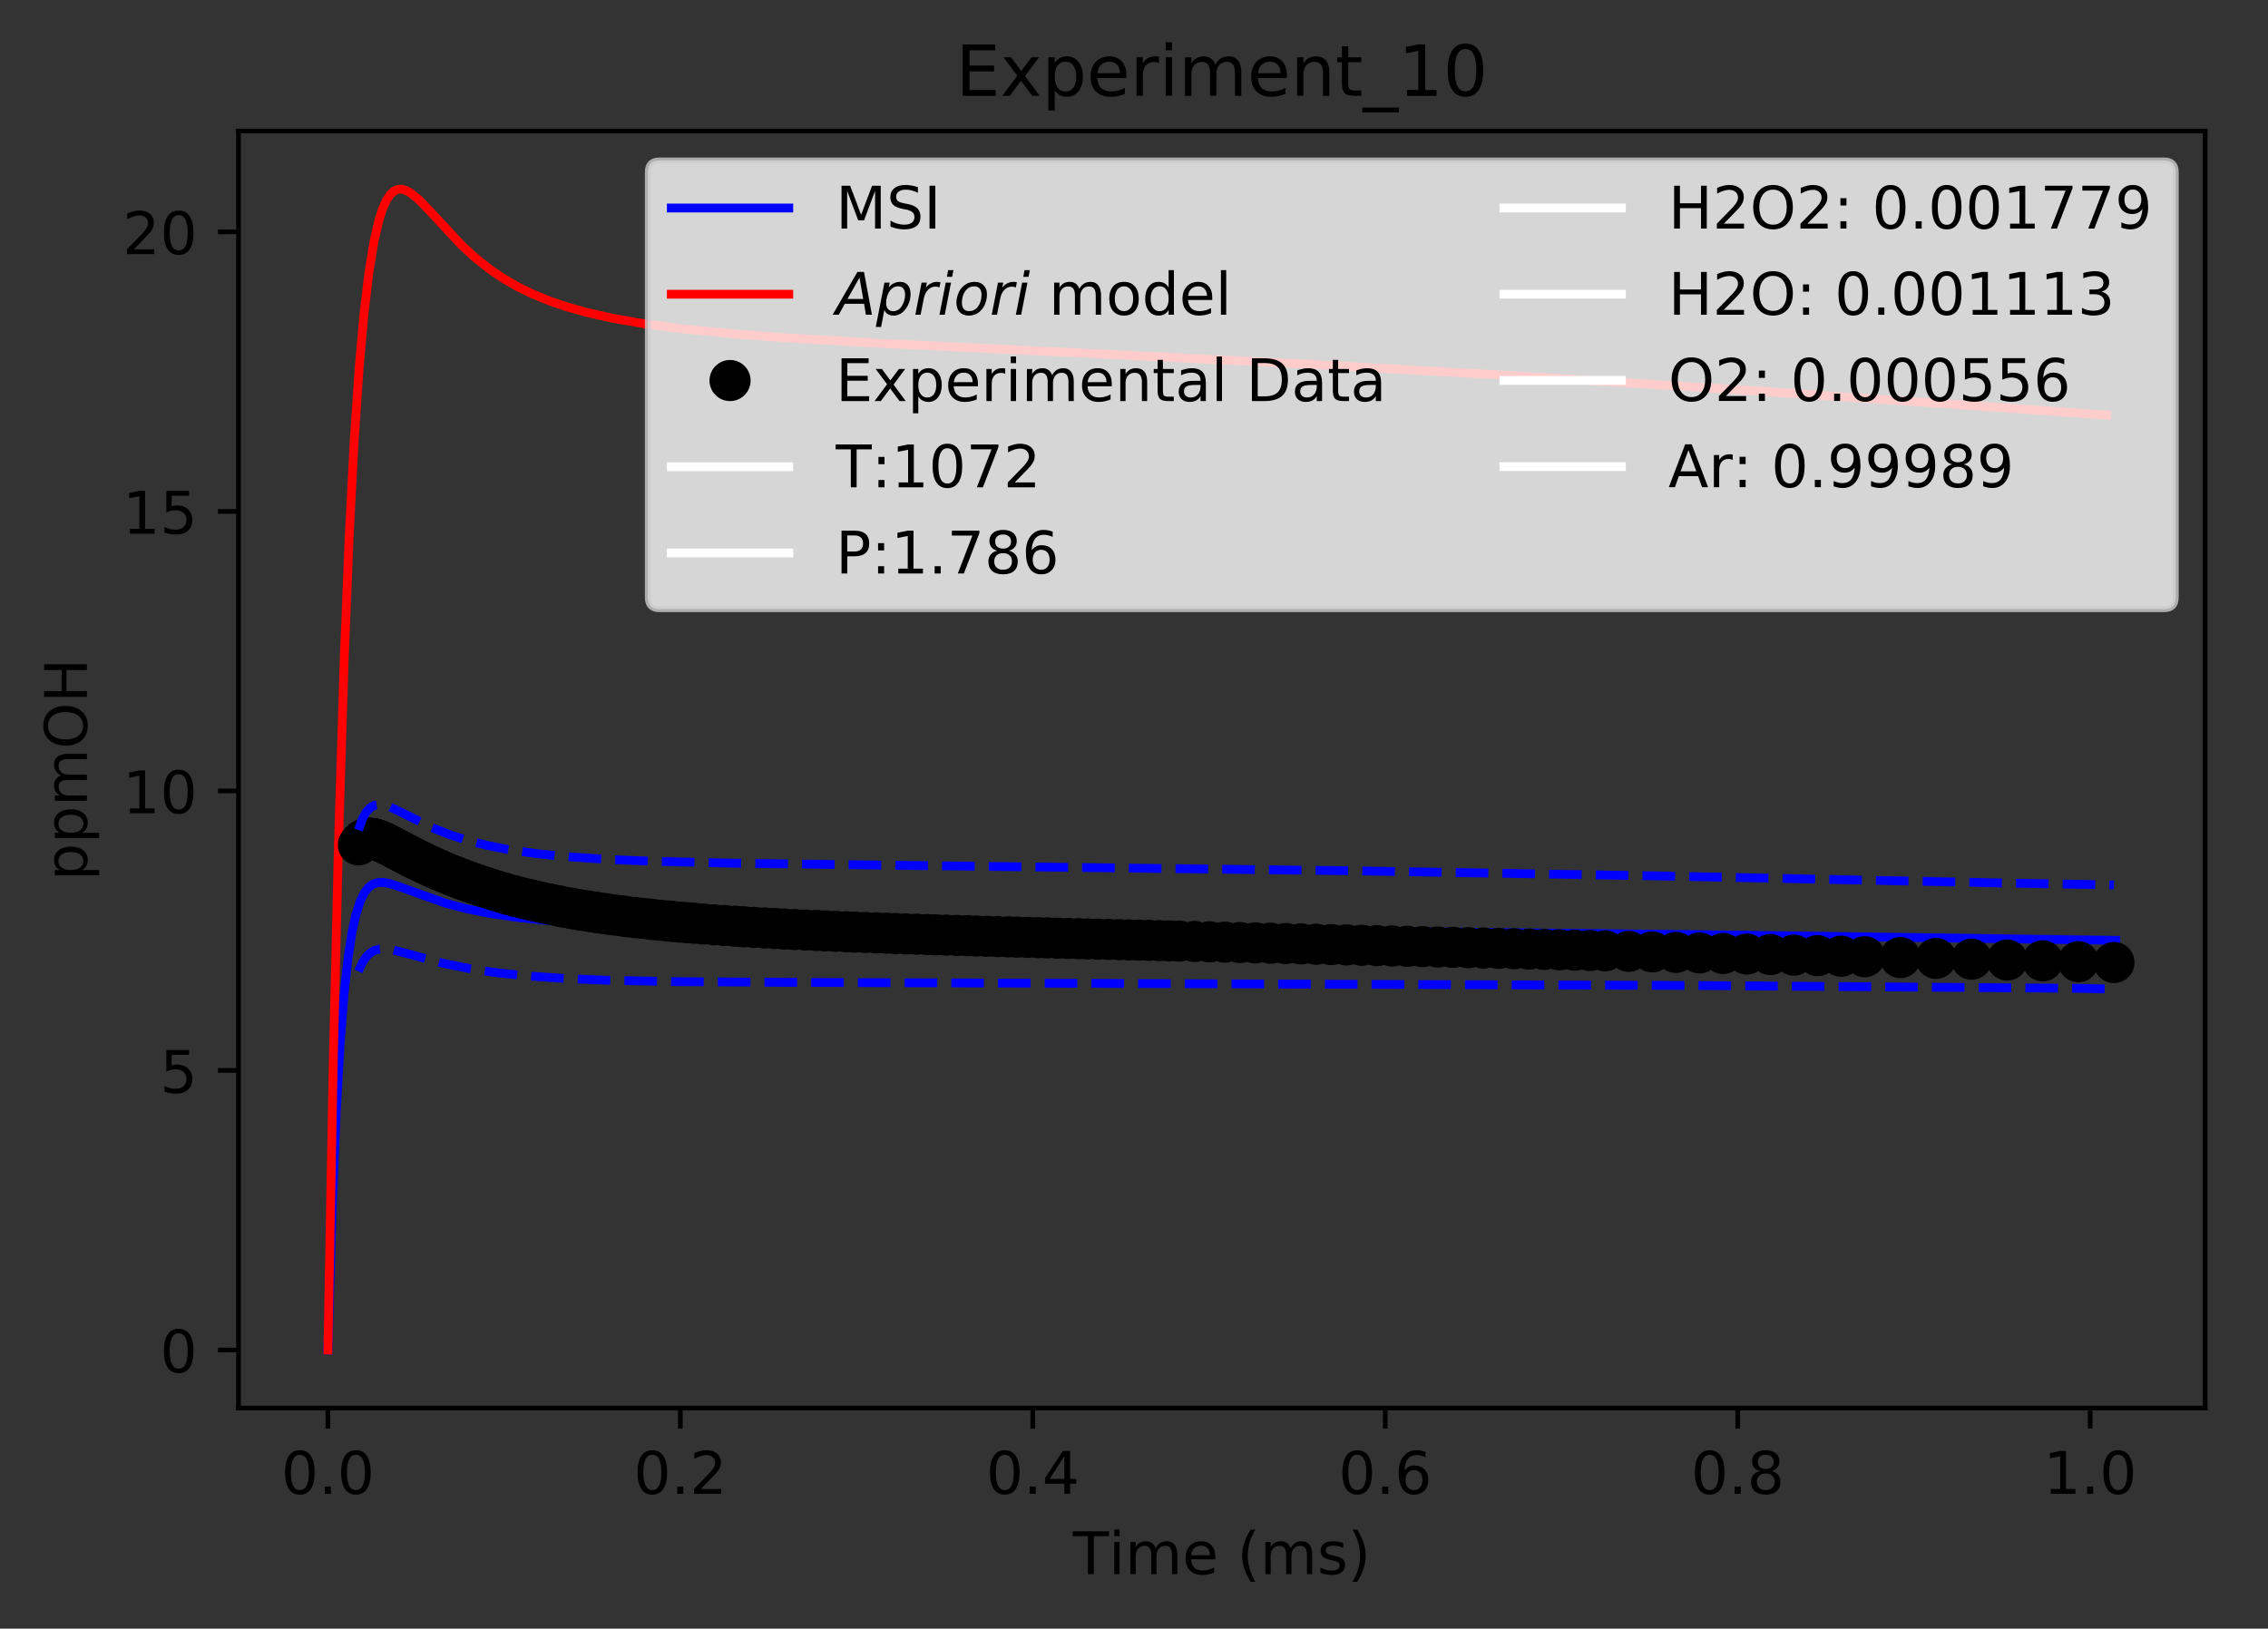 <?xml version="1.0" encoding="utf-8" standalone="no"?>
<!DOCTYPE svg PUBLIC "-//W3C//DTD SVG 1.1//EN"
  "http://www.w3.org/Graphics/SVG/1.1/DTD/svg11.dtd">
<!-- Created with matplotlib (https://matplotlib.org/) -->
<svg height="277.314pt" version="1.1" viewBox="0 0 386.103 277.314" width="386.103pt" xmlns="http://www.w3.org/2000/svg" xmlns:xlink="http://www.w3.org/1999/xlink">
 <rect x="0" y="0" width="386.103" height="277.314" fill="#333333" stroke="none"/>
 <defs>
  <style type="text/css">
*{stroke-linecap:butt;stroke-linejoin:round;}
  </style>
 </defs>
 <g id="figure_1">
  <g id="patch_1">
   <path d="M 0 277.314 
L 386.103 277.314 
L 386.103 0 
L 0 0 
z
" style="fill:none;"/>
  </g>
  <g id="axes_1">
   <g id="patch_2">
    <path d="M 40.603 239.758 
L 375.403 239.758 
L 375.403 22.318 
L 40.603 22.318 
z
" style="fill:none;"/>
   </g>
   <g id="matplotlib.axis_1">
    <g id="xtick_1">
     <g id="line2d_1">
      <defs>
       <path d="M 0 0 
L 0 3.5 
" id="ma9f149a6b1" style="stroke:#000000;stroke-width:0.8;"/>
      </defs>
      <g>
       <use style="stroke:#000000;stroke-width:0.8;" x="55.821" xlink:href="#ma9f149a6b1" y="239.758"/>
      </g>
     </g>
     <g id="text_1">
      <!-- 0.0 -->
      <defs>
       <path d="M 31.781 66.406 
Q 24.172 66.406 20.328 58.906 
Q 16.5 51.422 16.5 36.375 
Q 16.5 21.391 20.328 13.891 
Q 24.172 6.391 31.781 6.391 
Q 39.453 6.391 43.281 13.891 
Q 47.125 21.391 47.125 36.375 
Q 47.125 51.422 43.281 58.906 
Q 39.453 66.406 31.781 66.406 
z
M 31.781 74.219 
Q 44.047 74.219 50.516 64.516 
Q 56.984 54.828 56.984 36.375 
Q 56.984 17.969 50.516 8.266 
Q 44.047 -1.422 31.781 -1.422 
Q 19.531 -1.422 13.062 8.266 
Q 6.594 17.969 6.594 36.375 
Q 6.594 54.828 13.062 64.516 
Q 19.531 74.219 31.781 74.219 
z
" id="DejaVuSans-48"/>
       <path d="M 10.688 12.406 
L 21 12.406 
L 21 0 
L 10.688 0 
z
" id="DejaVuSans-46"/>
      </defs>
      <g transform="translate(47.87 254.357)scale(0.1 -0.1)">
       <use xlink:href="#DejaVuSans-48"/>
       <use x="63.623" xlink:href="#DejaVuSans-46"/>
       <use x="95.41" xlink:href="#DejaVuSans-48"/>
      </g>
     </g>
    </g>
    <g id="xtick_2">
     <g id="line2d_2">
      <g>
       <use style="stroke:#000000;stroke-width:0.8;" x="115.823" xlink:href="#ma9f149a6b1" y="239.758"/>
      </g>
     </g>
     <g id="text_2">
      <!-- 0.2 -->
      <defs>
       <path d="M 19.188 8.297 
L 53.609 8.297 
L 53.609 0 
L 7.328 0 
L 7.328 8.297 
Q 12.938 14.109 22.625 23.891 
Q 32.328 33.688 34.812 36.531 
Q 39.547 41.844 41.422 45.531 
Q 43.312 49.219 43.312 52.781 
Q 43.312 58.594 39.234 62.25 
Q 35.156 65.922 28.609 65.922 
Q 23.969 65.922 18.812 64.312 
Q 13.672 62.703 7.812 59.422 
L 7.812 69.391 
Q 13.766 71.781 18.938 73 
Q 24.125 74.219 28.422 74.219 
Q 39.75 74.219 46.484 68.547 
Q 53.219 62.891 53.219 53.422 
Q 53.219 48.922 51.531 44.891 
Q 49.859 40.875 45.406 35.406 
Q 44.188 33.984 37.641 27.219 
Q 31.109 20.453 19.188 8.297 
z
" id="DejaVuSans-50"/>
      </defs>
      <g transform="translate(107.871 254.357)scale(0.1 -0.1)">
       <use xlink:href="#DejaVuSans-48"/>
       <use x="63.623" xlink:href="#DejaVuSans-46"/>
       <use x="95.41" xlink:href="#DejaVuSans-50"/>
      </g>
     </g>
    </g>
    <g id="xtick_3">
     <g id="line2d_3">
      <g>
       <use style="stroke:#000000;stroke-width:0.8;" x="175.825" xlink:href="#ma9f149a6b1" y="239.758"/>
      </g>
     </g>
     <g id="text_3">
      <!-- 0.4 -->
      <defs>
       <path d="M 37.797 64.312 
L 12.891 25.391 
L 37.797 25.391 
z
M 35.203 72.906 
L 47.609 72.906 
L 47.609 25.391 
L 58.016 25.391 
L 58.016 17.188 
L 47.609 17.188 
L 47.609 0 
L 37.797 0 
L 37.797 17.188 
L 4.891 17.188 
L 4.891 26.703 
z
" id="DejaVuSans-52"/>
      </defs>
      <g transform="translate(167.873 254.357)scale(0.1 -0.1)">
       <use xlink:href="#DejaVuSans-48"/>
       <use x="63.623" xlink:href="#DejaVuSans-46"/>
       <use x="95.41" xlink:href="#DejaVuSans-52"/>
      </g>
     </g>
    </g>
    <g id="xtick_4">
     <g id="line2d_4">
      <g>
       <use style="stroke:#000000;stroke-width:0.8;" x="235.826" xlink:href="#ma9f149a6b1" y="239.758"/>
      </g>
     </g>
     <g id="text_4">
      <!-- 0.6 -->
      <defs>
       <path d="M 33.016 40.375 
Q 26.375 40.375 22.484 35.828 
Q 18.609 31.297 18.609 23.391 
Q 18.609 15.531 22.484 10.953 
Q 26.375 6.391 33.016 6.391 
Q 39.656 6.391 43.531 10.953 
Q 47.406 15.531 47.406 23.391 
Q 47.406 31.297 43.531 35.828 
Q 39.656 40.375 33.016 40.375 
z
M 52.594 71.297 
L 52.594 62.312 
Q 48.875 64.062 45.094 64.984 
Q 41.312 65.922 37.594 65.922 
Q 27.828 65.922 22.672 59.328 
Q 17.531 52.734 16.797 39.406 
Q 19.672 43.656 24.016 45.922 
Q 28.375 48.188 33.594 48.188 
Q 44.578 48.188 50.953 41.516 
Q 57.328 34.859 57.328 23.391 
Q 57.328 12.156 50.688 5.359 
Q 44.047 -1.422 33.016 -1.422 
Q 20.359 -1.422 13.672 8.266 
Q 6.984 17.969 6.984 36.375 
Q 6.984 53.656 15.188 63.938 
Q 23.391 74.219 37.203 74.219 
Q 40.922 74.219 44.703 73.484 
Q 48.484 72.75 52.594 71.297 
z
" id="DejaVuSans-54"/>
      </defs>
      <g transform="translate(227.875 254.357)scale(0.1 -0.1)">
       <use xlink:href="#DejaVuSans-48"/>
       <use x="63.623" xlink:href="#DejaVuSans-46"/>
       <use x="95.41" xlink:href="#DejaVuSans-54"/>
      </g>
     </g>
    </g>
    <g id="xtick_5">
     <g id="line2d_5">
      <g>
       <use style="stroke:#000000;stroke-width:0.8;" x="295.828" xlink:href="#ma9f149a6b1" y="239.758"/>
      </g>
     </g>
     <g id="text_5">
      <!-- 0.8 -->
      <defs>
       <path d="M 31.781 34.625 
Q 24.75 34.625 20.719 30.859 
Q 16.703 27.094 16.703 20.516 
Q 16.703 13.922 20.719 10.156 
Q 24.75 6.391 31.781 6.391 
Q 38.812 6.391 42.859 10.172 
Q 46.922 13.969 46.922 20.516 
Q 46.922 27.094 42.891 30.859 
Q 38.875 34.625 31.781 34.625 
z
M 21.922 38.812 
Q 15.578 40.375 12.031 44.719 
Q 8.5 49.078 8.5 55.328 
Q 8.5 64.062 14.719 69.141 
Q 20.953 74.219 31.781 74.219 
Q 42.672 74.219 48.875 69.141 
Q 55.078 64.062 55.078 55.328 
Q 55.078 49.078 51.531 44.719 
Q 48 40.375 41.703 38.812 
Q 48.828 37.156 52.797 32.312 
Q 56.781 27.484 56.781 20.516 
Q 56.781 9.906 50.312 4.234 
Q 43.844 -1.422 31.781 -1.422 
Q 19.734 -1.422 13.25 4.234 
Q 6.781 9.906 6.781 20.516 
Q 6.781 27.484 10.781 32.312 
Q 14.797 37.156 21.922 38.812 
z
M 18.312 54.391 
Q 18.312 48.734 21.844 45.562 
Q 25.391 42.391 31.781 42.391 
Q 38.141 42.391 41.719 45.562 
Q 45.312 48.734 45.312 54.391 
Q 45.312 60.062 41.719 63.234 
Q 38.141 66.406 31.781 66.406 
Q 25.391 66.406 21.844 63.234 
Q 18.312 60.062 18.312 54.391 
z
" id="DejaVuSans-56"/>
      </defs>
      <g transform="translate(287.877 254.357)scale(0.1 -0.1)">
       <use xlink:href="#DejaVuSans-48"/>
       <use x="63.623" xlink:href="#DejaVuSans-46"/>
       <use x="95.41" xlink:href="#DejaVuSans-56"/>
      </g>
     </g>
    </g>
    <g id="xtick_6">
     <g id="line2d_6">
      <g>
       <use style="stroke:#000000;stroke-width:0.8;" x="355.83" xlink:href="#ma9f149a6b1" y="239.758"/>
      </g>
     </g>
     <g id="text_6">
      <!-- 1.0 -->
      <defs>
       <path d="M 12.406 8.297 
L 28.516 8.297 
L 28.516 63.922 
L 10.984 60.406 
L 10.984 69.391 
L 28.422 72.906 
L 38.281 72.906 
L 38.281 8.297 
L 54.391 8.297 
L 54.391 0 
L 12.406 0 
z
" id="DejaVuSans-49"/>
      </defs>
      <g transform="translate(347.878 254.357)scale(0.1 -0.1)">
       <use xlink:href="#DejaVuSans-49"/>
       <use x="63.623" xlink:href="#DejaVuSans-46"/>
       <use x="95.41" xlink:href="#DejaVuSans-48"/>
      </g>
     </g>
    </g>
    <g id="text_7">
     <!-- Time (ms) -->
     <defs>
      <path d="M -0.297 72.906 
L 61.375 72.906 
L 61.375 64.594 
L 35.5 64.594 
L 35.5 0 
L 25.594 0 
L 25.594 64.594 
L -0.297 64.594 
z
" id="DejaVuSans-84"/>
      <path d="M 9.422 54.688 
L 18.406 54.688 
L 18.406 0 
L 9.422 0 
z
M 9.422 75.984 
L 18.406 75.984 
L 18.406 64.594 
L 9.422 64.594 
z
" id="DejaVuSans-105"/>
      <path d="M 52 44.188 
Q 55.375 50.25 60.062 53.125 
Q 64.75 56 71.094 56 
Q 79.641 56 84.281 50.016 
Q 88.922 44.047 88.922 33.016 
L 88.922 0 
L 79.891 0 
L 79.891 32.719 
Q 79.891 40.578 77.094 44.375 
Q 74.312 48.188 68.609 48.188 
Q 61.625 48.188 57.562 43.547 
Q 53.516 38.922 53.516 30.906 
L 53.516 0 
L 44.484 0 
L 44.484 32.719 
Q 44.484 40.625 41.703 44.406 
Q 38.922 48.188 33.109 48.188 
Q 26.219 48.188 22.156 43.531 
Q 18.109 38.875 18.109 30.906 
L 18.109 0 
L 9.078 0 
L 9.078 54.688 
L 18.109 54.688 
L 18.109 46.188 
Q 21.188 51.219 25.484 53.609 
Q 29.781 56 35.688 56 
Q 41.656 56 45.828 52.969 
Q 50 49.953 52 44.188 
z
" id="DejaVuSans-109"/>
      <path d="M 56.203 29.594 
L 56.203 25.203 
L 14.891 25.203 
Q 15.484 15.922 20.484 11.062 
Q 25.484 6.203 34.422 6.203 
Q 39.594 6.203 44.453 7.469 
Q 49.312 8.734 54.109 11.281 
L 54.109 2.781 
Q 49.266 0.734 44.188 -0.344 
Q 39.109 -1.422 33.891 -1.422 
Q 20.797 -1.422 13.156 6.188 
Q 5.516 13.812 5.516 26.812 
Q 5.516 40.234 12.766 48.109 
Q 20.016 56 32.328 56 
Q 43.359 56 49.781 48.891 
Q 56.203 41.797 56.203 29.594 
z
M 47.219 32.234 
Q 47.125 39.594 43.094 43.984 
Q 39.062 48.391 32.422 48.391 
Q 24.906 48.391 20.391 44.141 
Q 15.875 39.891 15.188 32.172 
z
" id="DejaVuSans-101"/>
      <path id="DejaVuSans-32"/>
      <path d="M 31 75.875 
Q 24.469 64.656 21.281 53.656 
Q 18.109 42.672 18.109 31.391 
Q 18.109 20.125 21.312 9.062 
Q 24.516 -2 31 -13.188 
L 23.188 -13.188 
Q 15.875 -1.703 12.234 9.375 
Q 8.594 20.453 8.594 31.391 
Q 8.594 42.281 12.203 53.312 
Q 15.828 64.359 23.188 75.875 
z
" id="DejaVuSans-40"/>
      <path d="M 44.281 53.078 
L 44.281 44.578 
Q 40.484 46.531 36.375 47.5 
Q 32.281 48.484 27.875 48.484 
Q 21.188 48.484 17.844 46.438 
Q 14.5 44.391 14.5 40.281 
Q 14.5 37.156 16.891 35.375 
Q 19.281 33.594 26.516 31.984 
L 29.594 31.297 
Q 39.156 29.25 43.188 25.516 
Q 47.219 21.781 47.219 15.094 
Q 47.219 7.469 41.188 3.016 
Q 35.156 -1.422 24.609 -1.422 
Q 20.219 -1.422 15.453 -0.562 
Q 10.688 0.297 5.422 2 
L 5.422 11.281 
Q 10.406 8.688 15.234 7.391 
Q 20.062 6.109 24.812 6.109 
Q 31.156 6.109 34.562 8.281 
Q 37.984 10.453 37.984 14.406 
Q 37.984 18.062 35.516 20.016 
Q 33.062 21.969 24.703 23.781 
L 21.578 24.516 
Q 13.234 26.266 9.516 29.906 
Q 5.812 33.547 5.812 39.891 
Q 5.812 47.609 11.281 51.797 
Q 16.75 56 26.812 56 
Q 31.781 56 36.172 55.266 
Q 40.578 54.547 44.281 53.078 
z
" id="DejaVuSans-115"/>
      <path d="M 8.016 75.875 
L 15.828 75.875 
Q 23.141 64.359 26.781 53.312 
Q 30.422 42.281 30.422 31.391 
Q 30.422 20.453 26.781 9.375 
Q 23.141 -1.703 15.828 -13.188 
L 8.016 -13.188 
Q 14.5 -2 17.703 9.062 
Q 20.906 20.125 20.906 31.391 
Q 20.906 42.672 17.703 53.656 
Q 14.5 64.656 8.016 75.875 
z
" id="DejaVuSans-41"/>
     </defs>
     <g transform="translate(182.65 268.035)scale(0.1 -0.1)">
      <use xlink:href="#DejaVuSans-84"/>
      <use x="61.037" xlink:href="#DejaVuSans-105"/>
      <use x="88.82" xlink:href="#DejaVuSans-109"/>
      <use x="186.232" xlink:href="#DejaVuSans-101"/>
      <use x="247.756" xlink:href="#DejaVuSans-32"/>
      <use x="279.543" xlink:href="#DejaVuSans-40"/>
      <use x="318.557" xlink:href="#DejaVuSans-109"/>
      <use x="415.969" xlink:href="#DejaVuSans-115"/>
      <use x="468.068" xlink:href="#DejaVuSans-41"/>
     </g>
    </g>
   </g>
   <g id="matplotlib.axis_2">
    <g id="ytick_1">
     <g id="line2d_7">
      <defs>
       <path d="M 0 0 
L -3.5 0 
" id="m48a19e8454" style="stroke:#000000;stroke-width:0.8;"/>
      </defs>
      <g>
       <use style="stroke:#000000;stroke-width:0.8;" x="40.603" xlink:href="#m48a19e8454" y="229.874"/>
      </g>
     </g>
     <g id="text_8">
      <!-- 0 -->
      <g transform="translate(27.241 233.674)scale(0.1 -0.1)">
       <use xlink:href="#DejaVuSans-48"/>
      </g>
     </g>
    </g>
    <g id="ytick_2">
     <g id="line2d_8">
      <g>
       <use style="stroke:#000000;stroke-width:0.8;" x="40.603" xlink:href="#m48a19e8454" y="182.275"/>
      </g>
     </g>
     <g id="text_9">
      <!-- 5 -->
      <defs>
       <path d="M 10.797 72.906 
L 49.516 72.906 
L 49.516 64.594 
L 19.828 64.594 
L 19.828 46.734 
Q 21.969 47.469 24.109 47.828 
Q 26.266 48.188 28.422 48.188 
Q 40.625 48.188 47.75 41.5 
Q 54.891 34.812 54.891 23.391 
Q 54.891 11.625 47.562 5.094 
Q 40.234 -1.422 26.906 -1.422 
Q 22.312 -1.422 17.547 -0.641 
Q 12.797 0.141 7.719 1.703 
L 7.719 11.625 
Q 12.109 9.234 16.797 8.062 
Q 21.484 6.891 26.703 6.891 
Q 35.156 6.891 40.078 11.328 
Q 45.016 15.766 45.016 23.391 
Q 45.016 31 40.078 35.438 
Q 35.156 39.891 26.703 39.891 
Q 22.75 39.891 18.812 39.016 
Q 14.891 38.141 10.797 36.281 
z
" id="DejaVuSans-53"/>
      </defs>
      <g transform="translate(27.241 186.074)scale(0.1 -0.1)">
       <use xlink:href="#DejaVuSans-53"/>
      </g>
     </g>
    </g>
    <g id="ytick_3">
     <g id="line2d_9">
      <g>
       <use style="stroke:#000000;stroke-width:0.8;" x="40.603" xlink:href="#m48a19e8454" y="134.675"/>
      </g>
     </g>
     <g id="text_10">
      <!-- 10 -->
      <g transform="translate(20.878 138.474)scale(0.1 -0.1)">
       <use xlink:href="#DejaVuSans-49"/>
       <use x="63.623" xlink:href="#DejaVuSans-48"/>
      </g>
     </g>
    </g>
    <g id="ytick_4">
     <g id="line2d_10">
      <g>
       <use style="stroke:#000000;stroke-width:0.8;" x="40.603" xlink:href="#m48a19e8454" y="87.075"/>
      </g>
     </g>
     <g id="text_11">
      <!-- 15 -->
      <g transform="translate(20.878 90.875)scale(0.1 -0.1)">
       <use xlink:href="#DejaVuSans-49"/>
       <use x="63.623" xlink:href="#DejaVuSans-53"/>
      </g>
     </g>
    </g>
    <g id="ytick_5">
     <g id="line2d_11">
      <g>
       <use style="stroke:#000000;stroke-width:0.8;" x="40.603" xlink:href="#m48a19e8454" y="39.476"/>
      </g>
     </g>
     <g id="text_12">
      <!-- 20 -->
      <g transform="translate(20.878 43.275)scale(0.1 -0.1)">
       <use xlink:href="#DejaVuSans-50"/>
       <use x="63.623" xlink:href="#DejaVuSans-48"/>
      </g>
     </g>
    </g>
    <g id="text_13">
     <!-- ppmOH -->
     <defs>
      <path d="M 18.109 8.203 
L 18.109 -20.797 
L 9.078 -20.797 
L 9.078 54.688 
L 18.109 54.688 
L 18.109 46.391 
Q 20.953 51.266 25.266 53.625 
Q 29.594 56 35.594 56 
Q 45.562 56 51.781 48.094 
Q 58.016 40.188 58.016 27.297 
Q 58.016 14.406 51.781 6.484 
Q 45.562 -1.422 35.594 -1.422 
Q 29.594 -1.422 25.266 0.953 
Q 20.953 3.328 18.109 8.203 
z
M 48.688 27.297 
Q 48.688 37.203 44.609 42.844 
Q 40.531 48.484 33.406 48.484 
Q 26.266 48.484 22.188 42.844 
Q 18.109 37.203 18.109 27.297 
Q 18.109 17.391 22.188 11.75 
Q 26.266 6.109 33.406 6.109 
Q 40.531 6.109 44.609 11.75 
Q 48.688 17.391 48.688 27.297 
z
" id="DejaVuSans-112"/>
      <path d="M 39.406 66.219 
Q 28.656 66.219 22.328 58.203 
Q 16.016 50.203 16.016 36.375 
Q 16.016 22.609 22.328 14.594 
Q 28.656 6.594 39.406 6.594 
Q 50.141 6.594 56.422 14.594 
Q 62.703 22.609 62.703 36.375 
Q 62.703 50.203 56.422 58.203 
Q 50.141 66.219 39.406 66.219 
z
M 39.406 74.219 
Q 54.734 74.219 63.906 63.938 
Q 73.094 53.656 73.094 36.375 
Q 73.094 19.141 63.906 8.859 
Q 54.734 -1.422 39.406 -1.422 
Q 24.031 -1.422 14.812 8.828 
Q 5.609 19.094 5.609 36.375 
Q 5.609 53.656 14.812 63.938 
Q 24.031 74.219 39.406 74.219 
z
" id="DejaVuSans-79"/>
      <path d="M 9.812 72.906 
L 19.672 72.906 
L 19.672 43.016 
L 55.516 43.016 
L 55.516 72.906 
L 65.375 72.906 
L 65.375 0 
L 55.516 0 
L 55.516 34.719 
L 19.672 34.719 
L 19.672 0 
L 9.812 0 
z
" id="DejaVuSans-72"/>
     </defs>
     <g transform="translate(14.798 149.953)rotate(-90)scale(0.1 -0.1)">
      <use xlink:href="#DejaVuSans-112"/>
      <use x="63.477" xlink:href="#DejaVuSans-112"/>
      <use x="126.953" xlink:href="#DejaVuSans-109"/>
      <use x="224.365" xlink:href="#DejaVuSans-79"/>
      <use x="303.076" xlink:href="#DejaVuSans-72"/>
     </g>
    </g>
   </g>
   <g id="line2d_12">
    <path clip-path="url(#p7acebf79d6)" d="M 55.821 229.874 
L 56.539 205.957 
L 57.213 189.75 
L 57.893 177.856 
L 58.573 169.267 
L 59.253 163.105 
L 59.933 158.725 
L 60.565 155.834 
L 61.295 153.527 
L 62.025 152.023 
L 62.755 151.087 
L 63.485 150.551 
L 64.215 150.296 
L 65.091 150.24 
L 66.193 150.412 
L 67.963 150.973 
L 75.984 153.841 
L 79.542 154.762 
L 83.411 155.532 
L 88.259 156.238 
L 93.972 156.805 
L 101.416 157.264 
L 111.342 157.597 
L 125.635 157.82 
L 159.58 158.047 
L 233.334 158.562 
L 295.615 159.222 
L 360.185 160.113 
L 360.185 160.113 
" style="fill:none;stroke:#0000ff;stroke-linecap:square;stroke-width:1.5;"/>
   </g>
   <g id="line2d_13">
    <path clip-path="url(#p7acebf79d6)" d="M 55.821 229.874 
L 56.718 181.533 
L 57.617 143.817 
L 58.61 111.892 
L 59.462 90.977 
L 60.313 74.78 
L 61.164 62.361 
L 61.948 53.611 
L 62.804 46.409 
L 63.66 41.164 
L 64.516 37.458 
L 65.158 35.483 
L 65.8 34.066 
L 66.442 33.108 
L 67.084 32.525 
L 67.726 32.247 
L 68.368 32.215 
L 69.01 32.379 
L 69.973 32.904 
L 71.257 33.961 
L 73.183 35.95 
L 78.642 41.809 
L 80.896 43.876 
L 83.322 45.805 
L 85.748 47.45 
L 88.174 48.847 
L 90.612 50.04 
L 93.545 51.244 
L 96.479 52.243 
L 99.833 53.187 
L 104.304 54.196 
L 109.894 55.167 
L 116.601 56.045 
L 124.426 56.817 
L 133.936 57.535 
L 149.05 58.419 
L 177.6 59.796 
L 221.276 61.944 
L 255.769 63.869 
L 295.534 66.339 
L 335.583 69.048 
L 358.641 70.685 
L 358.641 70.685 
" style="fill:none;stroke:#ff0000;stroke-linecap:square;stroke-width:1.5;"/>
   </g>
   <g id="line2d_14">
    <defs>
     <path d="M 0 3 
C 0.796 3 1.559 2.684 2.121 2.121 
C 2.684 1.559 3 0.796 3 0 
C 3 -0.796 2.684 -1.559 2.121 -2.121 
C 1.559 -2.684 0.796 -3 0 -3 
C -0.796 -3 -1.559 -2.684 -2.121 -2.121 
C -2.684 -1.559 -3 -0.796 -3 0 
C -3 0.796 -2.684 1.559 -2.121 2.121 
C -1.559 2.684 -0.796 3 0 3 
z
" id="m3ef1b379f1" style="stroke:#000000;"/>
    </defs>
    <g clip-path="url(#p7acebf79d6)">
     <use style="stroke:#000000;" x="61.011" xlink:href="#m3ef1b379f1" y="143.866"/>
     <use style="stroke:#000000;" x="61.101" xlink:href="#m3ef1b379f1" y="143.735"/>
     <use style="stroke:#000000;" x="61.191" xlink:href="#m3ef1b379f1" y="143.614"/>
     <use style="stroke:#000000;" x="61.281" xlink:href="#m3ef1b379f1" y="143.505"/>
     <use style="stroke:#000000;" x="61.371" xlink:href="#m3ef1b379f1" y="143.404"/>
     <use style="stroke:#000000;" x="61.461" xlink:href="#m3ef1b379f1" y="143.313"/>
     <use style="stroke:#000000;" x="61.551" xlink:href="#m3ef1b379f1" y="143.231"/>
     <use style="stroke:#000000;" x="61.641" xlink:href="#m3ef1b379f1" y="143.157"/>
     <use style="stroke:#000000;" x="61.731" xlink:href="#m3ef1b379f1" y="143.09"/>
     <use style="stroke:#000000;" x="61.821" xlink:href="#m3ef1b379f1" y="143.031"/>
     <use style="stroke:#000000;" x="61.911" xlink:href="#m3ef1b379f1" y="142.978"/>
     <use style="stroke:#000000;" x="62.001" xlink:href="#m3ef1b379f1" y="142.932"/>
     <use style="stroke:#000000;" x="62.091" xlink:href="#m3ef1b379f1" y="142.891"/>
     <use style="stroke:#000000;" x="62.211" xlink:href="#m3ef1b379f1" y="142.857"/>
     <use style="stroke:#000000;" x="62.301" xlink:href="#m3ef1b379f1" y="142.828"/>
     <use style="stroke:#000000;" x="62.391" xlink:href="#m3ef1b379f1" y="142.803"/>
     <use style="stroke:#000000;" x="62.511" xlink:href="#m3ef1b379f1" y="142.776"/>
     <use style="stroke:#000000;" x="62.662" xlink:href="#m3ef1b379f1" y="142.758"/>
     <use style="stroke:#000000;" x="62.812" xlink:href="#m3ef1b379f1" y="142.749"/>
     <use style="stroke:#000000;" x="62.932" xlink:href="#m3ef1b379f1" y="142.748"/>
     <use style="stroke:#000000;" x="63.082" xlink:href="#m3ef1b379f1" y="142.755"/>
     <use style="stroke:#000000;" x="63.202" xlink:href="#m3ef1b379f1" y="142.768"/>
     <use style="stroke:#000000;" x="63.352" xlink:href="#m3ef1b379f1" y="142.788"/>
     <use style="stroke:#000000;" x="63.502" xlink:href="#m3ef1b379f1" y="142.813"/>
     <use style="stroke:#000000;" x="63.622" xlink:href="#m3ef1b379f1" y="142.843"/>
     <use style="stroke:#000000;" x="63.772" xlink:href="#m3ef1b379f1" y="142.878"/>
     <use style="stroke:#000000;" x="63.892" xlink:href="#m3ef1b379f1" y="142.917"/>
     <use style="stroke:#000000;" x="64.042" xlink:href="#m3ef1b379f1" y="142.96"/>
     <use style="stroke:#000000;" x="64.192" xlink:href="#m3ef1b379f1" y="143.006"/>
     <use style="stroke:#000000;" x="64.312" xlink:href="#m3ef1b379f1" y="143.056"/>
     <use style="stroke:#000000;" x="64.462" xlink:href="#m3ef1b379f1" y="143.108"/>
     <use style="stroke:#000000;" x="64.612" xlink:href="#m3ef1b379f1" y="143.163"/>
     <use style="stroke:#000000;" x="64.732" xlink:href="#m3ef1b379f1" y="143.22"/>
     <use style="stroke:#000000;" x="64.882" xlink:href="#m3ef1b379f1" y="143.279"/>
     <use style="stroke:#000000;" x="65.002" xlink:href="#m3ef1b379f1" y="143.34"/>
     <use style="stroke:#000000;" x="65.152" xlink:href="#m3ef1b379f1" y="143.402"/>
     <use style="stroke:#000000;" x="65.302" xlink:href="#m3ef1b379f1" y="143.467"/>
     <use style="stroke:#000000;" x="65.422" xlink:href="#m3ef1b379f1" y="143.532"/>
     <use style="stroke:#000000;" x="65.572" xlink:href="#m3ef1b379f1" y="143.599"/>
     <use style="stroke:#000000;" x="65.722" xlink:href="#m3ef1b379f1" y="143.666"/>
     <use style="stroke:#000000;" x="65.842" xlink:href="#m3ef1b379f1" y="143.735"/>
     <use style="stroke:#000000;" x="65.992" xlink:href="#m3ef1b379f1" y="143.804"/>
     <use style="stroke:#000000;" x="66.112" xlink:href="#m3ef1b379f1" y="143.874"/>
     <use style="stroke:#000000;" x="66.262" xlink:href="#m3ef1b379f1" y="143.945"/>
     <use style="stroke:#000000;" x="66.412" xlink:href="#m3ef1b379f1" y="144.016"/>
     <use style="stroke:#000000;" x="66.622" xlink:href="#m3ef1b379f1" y="144.125"/>
     <use style="stroke:#000000;" x="66.832" xlink:href="#m3ef1b379f1" y="144.235"/>
     <use style="stroke:#000000;" x="67.042" xlink:href="#m3ef1b379f1" y="144.345"/>
     <use style="stroke:#000000;" x="67.252" xlink:href="#m3ef1b379f1" y="144.455"/>
     <use style="stroke:#000000;" x="67.462" xlink:href="#m3ef1b379f1" y="144.566"/>
     <use style="stroke:#000000;" x="67.672" xlink:href="#m3ef1b379f1" y="144.677"/>
     <use style="stroke:#000000;" x="67.882" xlink:href="#m3ef1b379f1" y="144.788"/>
     <use style="stroke:#000000;" x="68.092" xlink:href="#m3ef1b379f1" y="144.899"/>
     <use style="stroke:#000000;" x="68.302" xlink:href="#m3ef1b379f1" y="145.009"/>
     <use style="stroke:#000000;" x="68.512" xlink:href="#m3ef1b379f1" y="145.119"/>
     <use style="stroke:#000000;" x="68.722" xlink:href="#m3ef1b379f1" y="145.229"/>
     <use style="stroke:#000000;" x="68.932" xlink:href="#m3ef1b379f1" y="145.339"/>
     <use style="stroke:#000000;" x="69.142" xlink:href="#m3ef1b379f1" y="145.448"/>
     <use style="stroke:#000000;" x="69.352" xlink:href="#m3ef1b379f1" y="145.557"/>
     <use style="stroke:#000000;" x="69.562" xlink:href="#m3ef1b379f1" y="145.665"/>
     <use style="stroke:#000000;" x="69.772" xlink:href="#m3ef1b379f1" y="145.773"/>
     <use style="stroke:#000000;" x="69.982" xlink:href="#m3ef1b379f1" y="145.88"/>
     <use style="stroke:#000000;" x="70.192" xlink:href="#m3ef1b379f1" y="145.986"/>
     <use style="stroke:#000000;" x="70.402" xlink:href="#m3ef1b379f1" y="146.092"/>
     <use style="stroke:#000000;" x="70.582" xlink:href="#m3ef1b379f1" y="146.197"/>
     <use style="stroke:#000000;" x="70.912" xlink:href="#m3ef1b379f1" y="146.356"/>
     <use style="stroke:#000000;" x="71.242" xlink:href="#m3ef1b379f1" y="146.514"/>
     <use style="stroke:#000000;" x="71.572" xlink:href="#m3ef1b379f1" y="146.67"/>
     <use style="stroke:#000000;" x="71.872" xlink:href="#m3ef1b379f1" y="146.825"/>
     <use style="stroke:#000000;" x="72.202" xlink:href="#m3ef1b379f1" y="146.978"/>
     <use style="stroke:#000000;" x="72.532" xlink:href="#m3ef1b379f1" y="147.129"/>
     <use style="stroke:#000000;" x="72.832" xlink:href="#m3ef1b379f1" y="147.279"/>
     <use style="stroke:#000000;" x="73.162" xlink:href="#m3ef1b379f1" y="147.427"/>
     <use style="stroke:#000000;" x="73.492" xlink:href="#m3ef1b379f1" y="147.573"/>
     <use style="stroke:#000000;" x="73.792" xlink:href="#m3ef1b379f1" y="147.718"/>
     <use style="stroke:#000000;" x="74.122" xlink:href="#m3ef1b379f1" y="147.861"/>
     <use style="stroke:#000000;" x="74.452" xlink:href="#m3ef1b379f1" y="148.002"/>
     <use style="stroke:#000000;" x="74.752" xlink:href="#m3ef1b379f1" y="148.142"/>
     <use style="stroke:#000000;" x="75.082" xlink:href="#m3ef1b379f1" y="148.28"/>
     <use style="stroke:#000000;" x="75.562" xlink:href="#m3ef1b379f1" y="148.487"/>
     <use style="stroke:#000000;" x="76.042" xlink:href="#m3ef1b379f1" y="148.69"/>
     <use style="stroke:#000000;" x="76.552" xlink:href="#m3ef1b379f1" y="148.889"/>
     <use style="stroke:#000000;" x="77.032" xlink:href="#m3ef1b379f1" y="149.085"/>
     <use style="stroke:#000000;" x="77.512" xlink:href="#m3ef1b379f1" y="149.277"/>
     <use style="stroke:#000000;" x="77.992" xlink:href="#m3ef1b379f1" y="149.466"/>
     <use style="stroke:#000000;" x="78.472" xlink:href="#m3ef1b379f1" y="149.651"/>
     <use style="stroke:#000000;" x="78.952" xlink:href="#m3ef1b379f1" y="149.833"/>
     <use style="stroke:#000000;" x="79.462" xlink:href="#m3ef1b379f1" y="150.012"/>
     <use style="stroke:#000000;" x="79.942" xlink:href="#m3ef1b379f1" y="150.188"/>
     <use style="stroke:#000000;" x="80.422" xlink:href="#m3ef1b379f1" y="150.36"/>
     <use style="stroke:#000000;" x="80.902" xlink:href="#m3ef1b379f1" y="150.529"/>
     <use style="stroke:#000000;" x="81.382" xlink:href="#m3ef1b379f1" y="150.695"/>
     <use style="stroke:#000000;" x="82.132" xlink:href="#m3ef1b379f1" y="150.941"/>
     <use style="stroke:#000000;" x="82.882" xlink:href="#m3ef1b379f1" y="151.18"/>
     <use style="stroke:#000000;" x="83.602" xlink:href="#m3ef1b379f1" y="151.413"/>
     <use style="stroke:#000000;" x="84.352" xlink:href="#m3ef1b379f1" y="151.639"/>
     <use style="stroke:#000000;" x="85.072" xlink:href="#m3ef1b379f1" y="151.858"/>
     <use style="stroke:#000000;" x="85.822" xlink:href="#m3ef1b379f1" y="152.071"/>
     <use style="stroke:#000000;" x="86.422" xlink:href="#m3ef1b379f1" y="152.277"/>
     <use style="stroke:#000000;" x="87.322" xlink:href="#m3ef1b379f1" y="152.478"/>
     <use style="stroke:#000000;" x="87.922" xlink:href="#m3ef1b379f1" y="152.673"/>
     <use style="stroke:#000000;" x="88.822" xlink:href="#m3ef1b379f1" y="152.861"/>
     <use style="stroke:#000000;" x="89.422" xlink:href="#m3ef1b379f1" y="153.045"/>
     <use style="stroke:#000000;" x="90.322" xlink:href="#m3ef1b379f1" y="153.223"/>
     <use style="stroke:#000000;" x="90.922" xlink:href="#m3ef1b379f1" y="153.395"/>
     <use style="stroke:#000000;" x="91.822" xlink:href="#m3ef1b379f1" y="153.563"/>
     <use style="stroke:#000000;" x="92.422" xlink:href="#m3ef1b379f1" y="153.725"/>
     <use style="stroke:#000000;" x="93.322" xlink:href="#m3ef1b379f1" y="153.883"/>
     <use style="stroke:#000000;" x="93.922" xlink:href="#m3ef1b379f1" y="154.036"/>
     <use style="stroke:#000000;" x="94.822" xlink:href="#m3ef1b379f1" y="154.184"/>
     <use style="stroke:#000000;" x="95.422" xlink:href="#m3ef1b379f1" y="154.329"/>
     <use style="stroke:#000000;" x="96.022" xlink:href="#m3ef1b379f1" y="154.468"/>
     <use style="stroke:#000000;" x="96.922" xlink:href="#m3ef1b379f1" y="154.604"/>
     <use style="stroke:#000000;" x="97.522" xlink:href="#m3ef1b379f1" y="154.735"/>
     <use style="stroke:#000000;" x="98.423" xlink:href="#m3ef1b379f1" y="154.863"/>
     <use style="stroke:#000000;" x="99.023" xlink:href="#m3ef1b379f1" y="154.987"/>
     <use style="stroke:#000000;" x="99.923" xlink:href="#m3ef1b379f1" y="155.107"/>
     <use style="stroke:#000000;" x="100.523" xlink:href="#m3ef1b379f1" y="155.224"/>
     <use style="stroke:#000000;" x="101.423" xlink:href="#m3ef1b379f1" y="155.337"/>
     <use style="stroke:#000000;" x="102.023" xlink:href="#m3ef1b379f1" y="155.447"/>
     <use style="stroke:#000000;" x="102.923" xlink:href="#m3ef1b379f1" y="155.554"/>
     <use style="stroke:#000000;" x="103.523" xlink:href="#m3ef1b379f1" y="155.658"/>
     <use style="stroke:#000000;" x="104.723" xlink:href="#m3ef1b379f1" y="155.81"/>
     <use style="stroke:#000000;" x="105.923" xlink:href="#m3ef1b379f1" y="155.955"/>
     <use style="stroke:#000000;" x="106.823" xlink:href="#m3ef1b379f1" y="156.095"/>
     <use style="stroke:#000000;" x="108.023" xlink:href="#m3ef1b379f1" y="156.228"/>
     <use style="stroke:#000000;" x="109.223" xlink:href="#m3ef1b379f1" y="156.356"/>
     <use style="stroke:#000000;" x="110.423" xlink:href="#m3ef1b379f1" y="156.479"/>
     <use style="stroke:#000000;" x="111.323" xlink:href="#m3ef1b379f1" y="156.596"/>
     <use style="stroke:#000000;" x="112.523" xlink:href="#m3ef1b379f1" y="156.708"/>
     <use style="stroke:#000000;" x="113.723" xlink:href="#m3ef1b379f1" y="156.816"/>
     <use style="stroke:#000000;" x="114.623" xlink:href="#m3ef1b379f1" y="156.92"/>
     <use style="stroke:#000000;" x="115.823" xlink:href="#m3ef1b379f1" y="157.02"/>
     <use style="stroke:#000000;" x="117.023" xlink:href="#m3ef1b379f1" y="157.115"/>
     <use style="stroke:#000000;" x="118.223" xlink:href="#m3ef1b379f1" y="157.208"/>
     <use style="stroke:#000000;" x="119.723" xlink:href="#m3ef1b379f1" y="157.342"/>
     <use style="stroke:#000000;" x="121.523" xlink:href="#m3ef1b379f1" y="157.469"/>
     <use style="stroke:#000000;" x="123.323" xlink:href="#m3ef1b379f1" y="157.588"/>
     <use style="stroke:#000000;" x="125.123" xlink:href="#m3ef1b379f1" y="157.702"/>
     <use style="stroke:#000000;" x="126.623" xlink:href="#m3ef1b379f1" y="157.809"/>
     <use style="stroke:#000000;" x="128.423" xlink:href="#m3ef1b379f1" y="157.911"/>
     <use style="stroke:#000000;" x="130.223" xlink:href="#m3ef1b379f1" y="158.008"/>
     <use style="stroke:#000000;" x="132.023" xlink:href="#m3ef1b379f1" y="158.101"/>
     <use style="stroke:#000000;" x="133.524" xlink:href="#m3ef1b379f1" y="158.189"/>
     <use style="stroke:#000000;" x="135.324" xlink:href="#m3ef1b379f1" y="158.273"/>
     <use style="stroke:#000000;" x="137.124" xlink:href="#m3ef1b379f1" y="158.354"/>
     <use style="stroke:#000000;" x="138.924" xlink:href="#m3ef1b379f1" y="158.431"/>
     <use style="stroke:#000000;" x="140.424" xlink:href="#m3ef1b379f1" y="158.505"/>
     <use style="stroke:#000000;" x="142.224" xlink:href="#m3ef1b379f1" y="158.577"/>
     <use style="stroke:#000000;" x="144.024" xlink:href="#m3ef1b379f1" y="158.646"/>
     <use style="stroke:#000000;" x="145.524" xlink:href="#m3ef1b379f1" y="158.712"/>
     <use style="stroke:#000000;" x="147.324" xlink:href="#m3ef1b379f1" y="158.776"/>
     <use style="stroke:#000000;" x="149.124" xlink:href="#m3ef1b379f1" y="158.839"/>
     <use style="stroke:#000000;" x="150.924" xlink:href="#m3ef1b379f1" y="158.899"/>
     <use style="stroke:#000000;" x="152.424" xlink:href="#m3ef1b379f1" y="158.958"/>
     <use style="stroke:#000000;" x="154.224" xlink:href="#m3ef1b379f1" y="159.015"/>
     <use style="stroke:#000000;" x="156.024" xlink:href="#m3ef1b379f1" y="159.07"/>
     <use style="stroke:#000000;" x="157.824" xlink:href="#m3ef1b379f1" y="159.124"/>
     <use style="stroke:#000000;" x="159.324" xlink:href="#m3ef1b379f1" y="159.177"/>
     <use style="stroke:#000000;" x="161.124" xlink:href="#m3ef1b379f1" y="159.229"/>
     <use style="stroke:#000000;" x="162.924" xlink:href="#m3ef1b379f1" y="159.28"/>
     <use style="stroke:#000000;" x="164.724" xlink:href="#m3ef1b379f1" y="159.33"/>
     <use style="stroke:#000000;" x="166.224" xlink:href="#m3ef1b379f1" y="159.379"/>
     <use style="stroke:#000000;" x="168.025" xlink:href="#m3ef1b379f1" y="159.427"/>
     <use style="stroke:#000000;" x="169.825" xlink:href="#m3ef1b379f1" y="159.474"/>
     <use style="stroke:#000000;" x="171.625" xlink:href="#m3ef1b379f1" y="159.521"/>
     <use style="stroke:#000000;" x="173.125" xlink:href="#m3ef1b379f1" y="159.567"/>
     <use style="stroke:#000000;" x="174.925" xlink:href="#m3ef1b379f1" y="159.612"/>
     <use style="stroke:#000000;" x="176.725" xlink:href="#m3ef1b379f1" y="159.657"/>
     <use style="stroke:#000000;" x="178.225" xlink:href="#m3ef1b379f1" y="159.701"/>
     <use style="stroke:#000000;" x="180.025" xlink:href="#m3ef1b379f1" y="159.745"/>
     <use style="stroke:#000000;" x="181.825" xlink:href="#m3ef1b379f1" y="159.788"/>
     <use style="stroke:#000000;" x="183.625" xlink:href="#m3ef1b379f1" y="159.831"/>
     <use style="stroke:#000000;" x="185.125" xlink:href="#m3ef1b379f1" y="159.874"/>
     <use style="stroke:#000000;" x="186.925" xlink:href="#m3ef1b379f1" y="159.916"/>
     <use style="stroke:#000000;" x="188.725" xlink:href="#m3ef1b379f1" y="159.958"/>
     <use style="stroke:#000000;" x="190.525" xlink:href="#m3ef1b379f1" y="160"/>
     <use style="stroke:#000000;" x="192.134" xlink:href="#m3ef1b379f1" y="160.042"/>
     <use style="stroke:#000000;" x="193.855" xlink:href="#m3ef1b379f1" y="160.083"/>
     <use style="stroke:#000000;" x="195.575" xlink:href="#m3ef1b379f1" y="160.124"/>
     <use style="stroke:#000000;" x="197.296" xlink:href="#m3ef1b379f1" y="160.165"/>
     <use style="stroke:#000000;" x="199.017" xlink:href="#m3ef1b379f1" y="160.205"/>
     <use style="stroke:#000000;" x="200.738" xlink:href="#m3ef1b379f1" y="160.246"/>
     <use style="stroke:#000000;" x="203.328" xlink:href="#m3ef1b379f1" y="160.306"/>
     <use style="stroke:#000000;" x="205.917" xlink:href="#m3ef1b379f1" y="160.366"/>
     <use style="stroke:#000000;" x="208.507" xlink:href="#m3ef1b379f1" y="160.427"/>
     <use style="stroke:#000000;" x="211.097" xlink:href="#m3ef1b379f1" y="160.486"/>
     <use style="stroke:#000000;" x="213.686" xlink:href="#m3ef1b379f1" y="160.546"/>
     <use style="stroke:#000000;" x="216.276" xlink:href="#m3ef1b379f1" y="160.605"/>
     <use style="stroke:#000000;" x="218.866" xlink:href="#m3ef1b379f1" y="160.664"/>
     <use style="stroke:#000000;" x="221.455" xlink:href="#m3ef1b379f1" y="160.723"/>
     <use style="stroke:#000000;" x="224.045" xlink:href="#m3ef1b379f1" y="160.782"/>
     <use style="stroke:#000000;" x="226.635" xlink:href="#m3ef1b379f1" y="160.841"/>
     <use style="stroke:#000000;" x="229.224" xlink:href="#m3ef1b379f1" y="160.9"/>
     <use style="stroke:#000000;" x="231.814" xlink:href="#m3ef1b379f1" y="160.959"/>
     <use style="stroke:#000000;" x="234.404" xlink:href="#m3ef1b379f1" y="161.018"/>
     <use style="stroke:#000000;" x="236.993" xlink:href="#m3ef1b379f1" y="161.076"/>
     <use style="stroke:#000000;" x="239.583" xlink:href="#m3ef1b379f1" y="161.135"/>
     <use style="stroke:#000000;" x="242.173" xlink:href="#m3ef1b379f1" y="161.194"/>
     <use style="stroke:#000000;" x="244.762" xlink:href="#m3ef1b379f1" y="161.252"/>
     <use style="stroke:#000000;" x="247.352" xlink:href="#m3ef1b379f1" y="161.311"/>
     <use style="stroke:#000000;" x="249.942" xlink:href="#m3ef1b379f1" y="161.369"/>
     <use style="stroke:#000000;" x="252.532" xlink:href="#m3ef1b379f1" y="161.428"/>
     <use style="stroke:#000000;" x="255.121" xlink:href="#m3ef1b379f1" y="161.486"/>
     <use style="stroke:#000000;" x="257.711" xlink:href="#m3ef1b379f1" y="161.545"/>
     <use style="stroke:#000000;" x="260.301" xlink:href="#m3ef1b379f1" y="161.604"/>
     <use style="stroke:#000000;" x="262.89" xlink:href="#m3ef1b379f1" y="161.662"/>
     <use style="stroke:#000000;" x="265.48" xlink:href="#m3ef1b379f1" y="161.721"/>
     <use style="stroke:#000000;" x="268.07" xlink:href="#m3ef1b379f1" y="161.78"/>
     <use style="stroke:#000000;" x="270.659" xlink:href="#m3ef1b379f1" y="161.838"/>
     <use style="stroke:#000000;" x="273.249" xlink:href="#m3ef1b379f1" y="161.897"/>
     <use style="stroke:#000000;" x="277.268" xlink:href="#m3ef1b379f1" y="161.988"/>
     <use style="stroke:#000000;" x="281.286" xlink:href="#m3ef1b379f1" y="162.08"/>
     <use style="stroke:#000000;" x="285.305" xlink:href="#m3ef1b379f1" y="162.171"/>
     <use style="stroke:#000000;" x="289.324" xlink:href="#m3ef1b379f1" y="162.263"/>
     <use style="stroke:#000000;" x="293.343" xlink:href="#m3ef1b379f1" y="162.354"/>
     <use style="stroke:#000000;" x="297.361" xlink:href="#m3ef1b379f1" y="162.446"/>
     <use style="stroke:#000000;" x="301.38" xlink:href="#m3ef1b379f1" y="162.538"/>
     <use style="stroke:#000000;" x="305.399" xlink:href="#m3ef1b379f1" y="162.63"/>
     <use style="stroke:#000000;" x="309.418" xlink:href="#m3ef1b379f1" y="162.722"/>
     <use style="stroke:#000000;" x="313.437" xlink:href="#m3ef1b379f1" y="162.814"/>
     <use style="stroke:#000000;" x="317.455" xlink:href="#m3ef1b379f1" y="162.906"/>
     <use style="stroke:#000000;" x="323.516" xlink:href="#m3ef1b379f1" y="163.045"/>
     <use style="stroke:#000000;" x="329.577" xlink:href="#m3ef1b379f1" y="163.185"/>
     <use style="stroke:#000000;" x="335.637" xlink:href="#m3ef1b379f1" y="163.325"/>
     <use style="stroke:#000000;" x="341.698" xlink:href="#m3ef1b379f1" y="163.465"/>
     <use style="stroke:#000000;" x="347.759" xlink:href="#m3ef1b379f1" y="163.605"/>
     <use style="stroke:#000000;" x="353.82" xlink:href="#m3ef1b379f1" y="163.746"/>
     <use style="stroke:#000000;" x="359.88" xlink:href="#m3ef1b379f1" y="163.886"/>
    </g>
   </g>
   <g id="line2d_15">
    <path clip-path="url(#p7acebf79d6)" d="M 61.011 141.317 
L 61.731 139.352 
L 62.391 138.205 
L 63.082 137.48 
L 63.772 137.109 
L 64.462 136.989 
L 65.302 137.072 
L 66.412 137.422 
L 68.302 138.317 
L 73.492 140.905 
L 76.552 142.127 
L 79.462 143.066 
L 82.882 143.941 
L 86.422 144.64 
L 90.922 145.303 
L 96.022 145.833 
L 102.923 146.308 
L 111.323 146.661 
L 125.123 146.983 
L 152.424 147.33 
L 229.224 148.26 
L 281.286 149.125 
L 341.698 150.363 
L 359.88 150.681 
L 359.88 150.681 
" style="fill:none;stroke:#0000ff;stroke-dasharray:5.55,2.4;stroke-dashoffset:0;stroke-width:1.5;"/>
   </g>
   <g id="line2d_16">
    <path clip-path="url(#p7acebf79d6)" d="M 61.011 165.401 
L 61.731 163.819 
L 62.391 162.859 
L 63.082 162.211 
L 63.772 161.826 
L 64.612 161.607 
L 65.572 161.577 
L 66.832 161.747 
L 69.142 162.329 
L 75.562 164.051 
L 79.942 164.934 
L 84.352 165.597 
L 89.422 166.142 
L 96.022 166.608 
L 103.523 166.918 
L 114.623 167.142 
L 133.524 167.265 
L 289.324 167.807 
L 353.82 168.286 
L 359.88 168.412 
L 359.88 168.412 
" style="fill:none;stroke:#0000ff;stroke-dasharray:5.55,2.4;stroke-dashoffset:0;stroke-width:1.5;"/>
   </g>
   <g id="line2d_17"/>
   <g id="line2d_18"/>
   <g id="line2d_19"/>
   <g id="line2d_20"/>
   <g id="line2d_21"/>
   <g id="line2d_22"/>
   <g id="patch_3">
    <path d="M 40.603 239.758 
L 40.603 22.318 
" style="fill:none;stroke:#000000;stroke-linecap:square;stroke-linejoin:miter;stroke-width:0.8;"/>
   </g>
   <g id="patch_4">
    <path d="M 375.403 239.758 
L 375.403 22.318 
" style="fill:none;stroke:#000000;stroke-linecap:square;stroke-linejoin:miter;stroke-width:0.8;"/>
   </g>
   <g id="patch_5">
    <path d="M 40.603 239.758 
L 375.403 239.758 
" style="fill:none;stroke:#000000;stroke-linecap:square;stroke-linejoin:miter;stroke-width:0.8;"/>
   </g>
   <g id="patch_6">
    <path d="M 40.603 22.318 
L 375.403 22.318 
" style="fill:none;stroke:#000000;stroke-linecap:square;stroke-linejoin:miter;stroke-width:0.8;"/>
   </g>
   <g id="text_14">
    <!-- Experiment_10 -->
    <defs>
     <path d="M 9.812 72.906 
L 55.906 72.906 
L 55.906 64.594 
L 19.672 64.594 
L 19.672 43.016 
L 54.391 43.016 
L 54.391 34.719 
L 19.672 34.719 
L 19.672 8.297 
L 56.781 8.297 
L 56.781 0 
L 9.812 0 
z
" id="DejaVuSans-69"/>
     <path d="M 54.891 54.688 
L 35.109 28.078 
L 55.906 0 
L 45.312 0 
L 29.391 21.484 
L 13.484 0 
L 2.875 0 
L 24.125 28.609 
L 4.688 54.688 
L 15.281 54.688 
L 29.781 35.203 
L 44.281 54.688 
z
" id="DejaVuSans-120"/>
     <path d="M 41.109 46.297 
Q 39.594 47.172 37.812 47.578 
Q 36.031 48 33.891 48 
Q 26.266 48 22.188 43.047 
Q 18.109 38.094 18.109 28.812 
L 18.109 0 
L 9.078 0 
L 9.078 54.688 
L 18.109 54.688 
L 18.109 46.188 
Q 20.953 51.172 25.484 53.578 
Q 30.031 56 36.531 56 
Q 37.453 56 38.578 55.875 
Q 39.703 55.766 41.062 55.516 
z
" id="DejaVuSans-114"/>
     <path d="M 54.891 33.016 
L 54.891 0 
L 45.906 0 
L 45.906 32.719 
Q 45.906 40.484 42.875 44.328 
Q 39.844 48.188 33.797 48.188 
Q 26.516 48.188 22.312 43.547 
Q 18.109 38.922 18.109 30.906 
L 18.109 0 
L 9.078 0 
L 9.078 54.688 
L 18.109 54.688 
L 18.109 46.188 
Q 21.344 51.125 25.703 53.562 
Q 30.078 56 35.797 56 
Q 45.219 56 50.047 50.172 
Q 54.891 44.344 54.891 33.016 
z
" id="DejaVuSans-110"/>
     <path d="M 18.312 70.219 
L 18.312 54.688 
L 36.812 54.688 
L 36.812 47.703 
L 18.312 47.703 
L 18.312 18.016 
Q 18.312 11.328 20.141 9.422 
Q 21.969 7.516 27.594 7.516 
L 36.812 7.516 
L 36.812 0 
L 27.594 0 
Q 17.188 0 13.234 3.875 
Q 9.281 7.766 9.281 18.016 
L 9.281 47.703 
L 2.688 47.703 
L 2.688 54.688 
L 9.281 54.688 
L 9.281 70.219 
z
" id="DejaVuSans-116"/>
     <path d="M 50.984 -16.609 
L 50.984 -23.578 
L -0.984 -23.578 
L -0.984 -16.609 
z
" id="DejaVuSans-95"/>
    </defs>
    <g transform="translate(162.7 16.318)scale(0.12 -0.12)">
     <use xlink:href="#DejaVuSans-69"/>
     <use x="63.184" xlink:href="#DejaVuSans-120"/>
     <use x="122.363" xlink:href="#DejaVuSans-112"/>
     <use x="185.84" xlink:href="#DejaVuSans-101"/>
     <use x="247.363" xlink:href="#DejaVuSans-114"/>
     <use x="288.477" xlink:href="#DejaVuSans-105"/>
     <use x="316.26" xlink:href="#DejaVuSans-109"/>
     <use x="413.672" xlink:href="#DejaVuSans-101"/>
     <use x="475.195" xlink:href="#DejaVuSans-110"/>
     <use x="538.574" xlink:href="#DejaVuSans-116"/>
     <use x="577.783" xlink:href="#DejaVuSans-95"/>
     <use x="627.783" xlink:href="#DejaVuSans-49"/>
     <use x="691.406" xlink:href="#DejaVuSans-48"/>
    </g>
   </g>
   <g id="legend_1">
    <g id="patch_7">
     <path d="M 112.283 103.731 
L 368.403 103.731 
Q 370.403 103.731 370.403 101.731 
L 370.403 29.318 
Q 370.403 27.318 368.403 27.318 
L 112.283 27.318 
Q 110.283 27.318 110.283 29.318 
L 110.283 101.731 
Q 110.283 103.731 112.283 103.731 
z
" style="fill:#ffffff;opacity:0.8;stroke:#cccccc;stroke-linejoin:miter;"/>
    </g>
    <g id="line2d_23">
     <path d="M 114.283 35.417 
L 134.283 35.417 
" style="fill:none;stroke:#0000ff;stroke-linecap:square;stroke-width:1.5;"/>
    </g>
    <g id="line2d_24"/>
    <g id="text_15">
     <!-- MSI -->
     <defs>
      <path d="M 9.812 72.906 
L 24.516 72.906 
L 43.109 23.297 
L 61.812 72.906 
L 76.516 72.906 
L 76.516 0 
L 66.891 0 
L 66.891 64.016 
L 48.094 14.016 
L 38.188 14.016 
L 19.391 64.016 
L 19.391 0 
L 9.812 0 
z
" id="DejaVuSans-77"/>
      <path d="M 53.516 70.516 
L 53.516 60.891 
Q 47.906 63.578 42.922 64.891 
Q 37.938 66.219 33.297 66.219 
Q 25.25 66.219 20.875 63.094 
Q 16.5 59.969 16.5 54.203 
Q 16.5 49.359 19.406 46.891 
Q 22.312 44.438 30.422 42.922 
L 36.375 41.703 
Q 47.406 39.594 52.656 34.297 
Q 57.906 29 57.906 20.125 
Q 57.906 9.516 50.797 4.047 
Q 43.703 -1.422 29.984 -1.422 
Q 24.812 -1.422 18.969 -0.25 
Q 13.141 0.922 6.891 3.219 
L 6.891 13.375 
Q 12.891 10.016 18.656 8.297 
Q 24.422 6.594 29.984 6.594 
Q 38.422 6.594 43.016 9.906 
Q 47.609 13.234 47.609 19.391 
Q 47.609 24.75 44.312 27.781 
Q 41.016 30.812 33.5 32.328 
L 27.484 33.5 
Q 16.453 35.688 11.516 40.375 
Q 6.594 45.062 6.594 53.422 
Q 6.594 63.094 13.406 68.656 
Q 20.219 74.219 32.172 74.219 
Q 37.312 74.219 42.625 73.281 
Q 47.953 72.359 53.516 70.516 
z
" id="DejaVuSans-83"/>
      <path d="M 9.812 72.906 
L 19.672 72.906 
L 19.672 0 
L 9.812 0 
z
" id="DejaVuSans-73"/>
     </defs>
     <g transform="translate(142.283 38.917)scale(0.1 -0.1)">
      <use xlink:href="#DejaVuSans-77"/>
      <use x="86.279" xlink:href="#DejaVuSans-83"/>
      <use x="149.756" xlink:href="#DejaVuSans-73"/>
     </g>
    </g>
    <g id="line2d_25">
     <path d="M 114.283 50.096 
L 134.283 50.096 
" style="fill:none;stroke:#ff0000;stroke-linecap:square;stroke-width:1.5;"/>
    </g>
    <g id="line2d_26"/>
    <g id="text_16">
     <!-- $\it{A priori}$ model -->
     <defs>
      <path d="M 36.812 72.906 
L 48 72.906 
L 61.531 0 
L 51.219 0 
L 48.188 18.703 
L 15.375 18.703 
L 5.078 0 
L -5.328 0 
z
M 40.375 63.188 
L 19.922 26.906 
L 46.688 26.906 
z
" id="DejaVuSans-Oblique-65"/>
      <path d="M 49.609 33.688 
Q 49.609 40.875 46.484 44.672 
Q 43.359 48.484 37.5 48.484 
Q 33.5 48.484 29.859 46.438 
Q 26.219 44.391 23.391 40.484 
Q 20.609 36.625 18.938 31.156 
Q 17.281 25.688 17.281 20.312 
Q 17.281 13.484 20.406 9.797 
Q 23.531 6.109 29.297 6.109 
Q 33.547 6.109 37.188 8.109 
Q 40.828 10.109 43.406 13.922 
Q 46.188 17.922 47.891 23.344 
Q 49.609 28.766 49.609 33.688 
z
M 21.781 46.391 
Q 25.391 51.125 30.297 53.562 
Q 35.203 56 41.219 56 
Q 49.609 56 54.25 50.5 
Q 58.891 45.016 58.891 35.109 
Q 58.891 27 56 19.656 
Q 53.125 12.312 47.703 6.5 
Q 44.094 2.641 39.547 0.609 
Q 35.016 -1.422 29.984 -1.422 
Q 24.172 -1.422 20.219 1 
Q 16.266 3.422 14.312 8.203 
L 8.688 -20.797 
L -0.297 -20.797 
L 14.406 54.688 
L 23.391 54.688 
z
" id="DejaVuSans-Oblique-112"/>
      <path d="M 44.578 46.391 
Q 43.219 47.125 41.453 47.516 
Q 39.703 47.906 37.703 47.906 
Q 30.516 47.906 25.141 42.453 
Q 19.781 37.016 18.016 27.875 
L 12.5 0 
L 3.516 0 
L 14.203 54.688 
L 23.188 54.688 
L 21.484 46.188 
Q 25.047 50.922 30 53.453 
Q 34.969 56 40.578 56 
Q 42.047 56 43.453 55.828 
Q 44.875 55.672 46.297 55.281 
z
" id="DejaVuSans-Oblique-114"/>
      <path d="M 18.312 75.984 
L 27.297 75.984 
L 25.094 64.594 
L 16.109 64.594 
z
M 14.203 54.688 
L 23.188 54.688 
L 12.5 0 
L 3.516 0 
z
" id="DejaVuSans-Oblique-105"/>
      <path d="M 25.391 -1.422 
Q 15.766 -1.422 10.172 4.516 
Q 4.594 10.453 4.594 20.703 
Q 4.594 26.656 6.516 32.828 
Q 8.453 39.016 11.531 43.219 
Q 16.359 49.75 22.312 52.875 
Q 28.266 56 35.797 56 
Q 45.125 56 50.859 50.188 
Q 56.594 44.391 56.594 35.016 
Q 56.594 28.516 54.688 22.062 
Q 52.781 15.625 49.703 11.375 
Q 44.922 4.828 38.969 1.703 
Q 33.016 -1.422 25.391 -1.422 
z
M 13.922 21 
Q 13.922 13.578 17.016 9.891 
Q 20.125 6.203 26.422 6.203 
Q 35.453 6.203 41.375 14.078 
Q 47.312 21.969 47.312 34.078 
Q 47.312 41.156 44.141 44.766 
Q 40.969 48.391 34.812 48.391 
Q 29.734 48.391 25.781 46.016 
Q 21.828 43.656 18.703 38.812 
Q 16.406 35.203 15.156 30.562 
Q 13.922 25.922 13.922 21 
z
" id="DejaVuSans-Oblique-111"/>
      <path d="M 30.609 48.391 
Q 23.391 48.391 19.188 42.75 
Q 14.984 37.109 14.984 27.297 
Q 14.984 17.484 19.156 11.844 
Q 23.344 6.203 30.609 6.203 
Q 37.797 6.203 41.984 11.859 
Q 46.188 17.531 46.188 27.297 
Q 46.188 37.016 41.984 42.703 
Q 37.797 48.391 30.609 48.391 
z
M 30.609 56 
Q 42.328 56 49.016 48.375 
Q 55.719 40.766 55.719 27.297 
Q 55.719 13.875 49.016 6.219 
Q 42.328 -1.422 30.609 -1.422 
Q 18.844 -1.422 12.172 6.219 
Q 5.516 13.875 5.516 27.297 
Q 5.516 40.766 12.172 48.375 
Q 18.844 56 30.609 56 
z
" id="DejaVuSans-111"/>
      <path d="M 45.406 46.391 
L 45.406 75.984 
L 54.391 75.984 
L 54.391 0 
L 45.406 0 
L 45.406 8.203 
Q 42.578 3.328 38.25 0.953 
Q 33.938 -1.422 27.875 -1.422 
Q 17.969 -1.422 11.734 6.484 
Q 5.516 14.406 5.516 27.297 
Q 5.516 40.188 11.734 48.094 
Q 17.969 56 27.875 56 
Q 33.938 56 38.25 53.625 
Q 42.578 51.266 45.406 46.391 
z
M 14.797 27.297 
Q 14.797 17.391 18.875 11.75 
Q 22.953 6.109 30.078 6.109 
Q 37.203 6.109 41.297 11.75 
Q 45.406 17.391 45.406 27.297 
Q 45.406 37.203 41.297 42.844 
Q 37.203 48.484 30.078 48.484 
Q 22.953 48.484 18.875 42.844 
Q 14.797 37.203 14.797 27.297 
z
" id="DejaVuSans-100"/>
      <path d="M 9.422 75.984 
L 18.406 75.984 
L 18.406 0 
L 9.422 0 
z
" id="DejaVuSans-108"/>
     </defs>
     <g transform="translate(142.283 53.596)scale(0.1 -0.1)">
      <use transform="translate(0 0.016)" xlink:href="#DejaVuSans-Oblique-65"/>
      <use transform="translate(68.408 0.016)" xlink:href="#DejaVuSans-Oblique-112"/>
      <use transform="translate(131.885 0.016)" xlink:href="#DejaVuSans-Oblique-114"/>
      <use transform="translate(172.998 0.016)" xlink:href="#DejaVuSans-Oblique-105"/>
      <use transform="translate(200.781 0.016)" xlink:href="#DejaVuSans-Oblique-111"/>
      <use transform="translate(261.963 0.016)" xlink:href="#DejaVuSans-Oblique-114"/>
      <use transform="translate(303.076 0.016)" xlink:href="#DejaVuSans-Oblique-105"/>
      <use transform="translate(330.859 0.016)" xlink:href="#DejaVuSans-32"/>
      <use transform="translate(362.646 0.016)" xlink:href="#DejaVuSans-109"/>
      <use transform="translate(460.059 0.016)" xlink:href="#DejaVuSans-111"/>
      <use transform="translate(521.24 0.016)" xlink:href="#DejaVuSans-100"/>
      <use transform="translate(584.717 0.016)" xlink:href="#DejaVuSans-101"/>
      <use transform="translate(646.24 0.016)" xlink:href="#DejaVuSans-108"/>
     </g>
    </g>
    <g id="line2d_27"/>
    <g id="line2d_28">
     <g>
      <use style="stroke:#000000;" x="124.283" xlink:href="#m3ef1b379f1" y="64.795"/>
     </g>
    </g>
    <g id="text_17">
     <!-- Experimental Data -->
     <defs>
      <path d="M 34.281 27.484 
Q 23.391 27.484 19.188 25 
Q 14.984 22.516 14.984 16.5 
Q 14.984 11.719 18.141 8.906 
Q 21.297 6.109 26.703 6.109 
Q 34.188 6.109 38.703 11.406 
Q 43.219 16.703 43.219 25.484 
L 43.219 27.484 
z
M 52.203 31.203 
L 52.203 0 
L 43.219 0 
L 43.219 8.297 
Q 40.141 3.328 35.547 0.953 
Q 30.953 -1.422 24.312 -1.422 
Q 15.922 -1.422 10.953 3.297 
Q 6 8.016 6 15.922 
Q 6 25.141 12.172 29.828 
Q 18.359 34.516 30.609 34.516 
L 43.219 34.516 
L 43.219 35.406 
Q 43.219 41.609 39.141 45 
Q 35.062 48.391 27.688 48.391 
Q 23 48.391 18.547 47.266 
Q 14.109 46.141 10.016 43.891 
L 10.016 52.203 
Q 14.938 54.109 19.578 55.047 
Q 24.219 56 28.609 56 
Q 40.484 56 46.344 49.844 
Q 52.203 43.703 52.203 31.203 
z
" id="DejaVuSans-97"/>
      <path d="M 19.672 64.797 
L 19.672 8.109 
L 31.594 8.109 
Q 46.688 8.109 53.688 14.938 
Q 60.688 21.781 60.688 36.531 
Q 60.688 51.172 53.688 57.984 
Q 46.688 64.797 31.594 64.797 
z
M 9.812 72.906 
L 30.078 72.906 
Q 51.266 72.906 61.172 64.094 
Q 71.094 55.281 71.094 36.531 
Q 71.094 17.672 61.125 8.828 
Q 51.172 0 30.078 0 
L 9.812 0 
z
" id="DejaVuSans-68"/>
     </defs>
     <g transform="translate(142.283 68.295)scale(0.1 -0.1)">
      <use xlink:href="#DejaVuSans-69"/>
      <use x="63.184" xlink:href="#DejaVuSans-120"/>
      <use x="122.363" xlink:href="#DejaVuSans-112"/>
      <use x="185.84" xlink:href="#DejaVuSans-101"/>
      <use x="247.363" xlink:href="#DejaVuSans-114"/>
      <use x="288.477" xlink:href="#DejaVuSans-105"/>
      <use x="316.26" xlink:href="#DejaVuSans-109"/>
      <use x="413.672" xlink:href="#DejaVuSans-101"/>
      <use x="475.195" xlink:href="#DejaVuSans-110"/>
      <use x="538.574" xlink:href="#DejaVuSans-116"/>
      <use x="577.783" xlink:href="#DejaVuSans-97"/>
      <use x="639.062" xlink:href="#DejaVuSans-108"/>
      <use x="666.846" xlink:href="#DejaVuSans-32"/>
      <use x="698.633" xlink:href="#DejaVuSans-68"/>
      <use x="775.635" xlink:href="#DejaVuSans-97"/>
      <use x="836.914" xlink:href="#DejaVuSans-116"/>
      <use x="876.123" xlink:href="#DejaVuSans-97"/>
     </g>
    </g>
    <g id="line2d_29">
     <path d="M 114.283 79.473 
L 134.283 79.473 
" style="fill:none;stroke:#ffffff;stroke-linecap:square;stroke-width:1.5;"/>
    </g>
    <g id="line2d_30"/>
    <g id="text_18">
     <!-- T:1072 -->
     <defs>
      <path d="M 11.719 12.406 
L 22.016 12.406 
L 22.016 0 
L 11.719 0 
z
M 11.719 51.703 
L 22.016 51.703 
L 22.016 39.312 
L 11.719 39.312 
z
" id="DejaVuSans-58"/>
      <path d="M 8.203 72.906 
L 55.078 72.906 
L 55.078 68.703 
L 28.609 0 
L 18.312 0 
L 43.219 64.594 
L 8.203 64.594 
z
" id="DejaVuSans-55"/>
     </defs>
     <g transform="translate(142.283 82.973)scale(0.1 -0.1)">
      <use xlink:href="#DejaVuSans-84"/>
      <use x="60.912" xlink:href="#DejaVuSans-58"/>
      <use x="94.604" xlink:href="#DejaVuSans-49"/>
      <use x="158.227" xlink:href="#DejaVuSans-48"/>
      <use x="221.85" xlink:href="#DejaVuSans-55"/>
      <use x="285.473" xlink:href="#DejaVuSans-50"/>
     </g>
    </g>
    <g id="line2d_31">
     <path d="M 114.283 94.151 
L 134.283 94.151 
" style="fill:none;stroke:#ffffff;stroke-linecap:square;stroke-width:1.5;"/>
    </g>
    <g id="line2d_32"/>
    <g id="text_19">
     <!-- P:1.786 -->
     <defs>
      <path d="M 19.672 64.797 
L 19.672 37.406 
L 32.078 37.406 
Q 38.969 37.406 42.719 40.969 
Q 46.484 44.531 46.484 51.125 
Q 46.484 57.672 42.719 61.234 
Q 38.969 64.797 32.078 64.797 
z
M 9.812 72.906 
L 32.078 72.906 
Q 44.344 72.906 50.609 67.359 
Q 56.891 61.812 56.891 51.125 
Q 56.891 40.328 50.609 34.812 
Q 44.344 29.297 32.078 29.297 
L 19.672 29.297 
L 19.672 0 
L 9.812 0 
z
" id="DejaVuSans-80"/>
     </defs>
     <g transform="translate(142.283 97.651)scale(0.1 -0.1)">
      <use xlink:href="#DejaVuSans-80"/>
      <use x="60.303" xlink:href="#DejaVuSans-58"/>
      <use x="93.994" xlink:href="#DejaVuSans-49"/>
      <use x="157.617" xlink:href="#DejaVuSans-46"/>
      <use x="189.404" xlink:href="#DejaVuSans-55"/>
      <use x="253.027" xlink:href="#DejaVuSans-56"/>
      <use x="316.65" xlink:href="#DejaVuSans-54"/>
     </g>
    </g>
    <g id="line2d_33">
     <path d="M 256.023 35.417 
L 276.023 35.417 
" style="fill:none;stroke:#ffffff;stroke-linecap:square;stroke-width:1.5;"/>
    </g>
    <g id="line2d_34"/>
    <g id="text_20">
     <!-- H2O2: 0.001779 -->
     <defs>
      <path d="M 10.984 1.516 
L 10.984 10.5 
Q 14.703 8.734 18.5 7.812 
Q 22.312 6.891 25.984 6.891 
Q 35.75 6.891 40.891 13.453 
Q 46.047 20.016 46.781 33.406 
Q 43.953 29.203 39.594 26.953 
Q 35.25 24.703 29.984 24.703 
Q 19.047 24.703 12.672 31.312 
Q 6.297 37.938 6.297 49.422 
Q 6.297 60.641 12.938 67.422 
Q 19.578 74.219 30.609 74.219 
Q 43.266 74.219 49.922 64.516 
Q 56.594 54.828 56.594 36.375 
Q 56.594 19.141 48.406 8.859 
Q 40.234 -1.422 26.422 -1.422 
Q 22.703 -1.422 18.891 -0.688 
Q 15.094 0.047 10.984 1.516 
z
M 30.609 32.422 
Q 37.25 32.422 41.125 36.953 
Q 45.016 41.5 45.016 49.422 
Q 45.016 57.281 41.125 61.844 
Q 37.25 66.406 30.609 66.406 
Q 23.969 66.406 20.094 61.844 
Q 16.219 57.281 16.219 49.422 
Q 16.219 41.5 20.094 36.953 
Q 23.969 32.422 30.609 32.422 
z
" id="DejaVuSans-57"/>
     </defs>
     <g transform="translate(284.023 38.917)scale(0.1 -0.1)">
      <use xlink:href="#DejaVuSans-72"/>
      <use x="75.195" xlink:href="#DejaVuSans-50"/>
      <use x="138.818" xlink:href="#DejaVuSans-79"/>
      <use x="217.529" xlink:href="#DejaVuSans-50"/>
      <use x="281.152" xlink:href="#DejaVuSans-58"/>
      <use x="314.844" xlink:href="#DejaVuSans-32"/>
      <use x="346.631" xlink:href="#DejaVuSans-48"/>
      <use x="410.254" xlink:href="#DejaVuSans-46"/>
      <use x="442.041" xlink:href="#DejaVuSans-48"/>
      <use x="505.664" xlink:href="#DejaVuSans-48"/>
      <use x="569.287" xlink:href="#DejaVuSans-49"/>
      <use x="632.91" xlink:href="#DejaVuSans-55"/>
      <use x="696.533" xlink:href="#DejaVuSans-55"/>
      <use x="760.156" xlink:href="#DejaVuSans-57"/>
     </g>
    </g>
    <g id="line2d_35">
     <path d="M 256.023 50.095 
L 276.023 50.095 
" style="fill:none;stroke:#ffffff;stroke-linecap:square;stroke-width:1.5;"/>
    </g>
    <g id="line2d_36"/>
    <g id="text_21">
     <!-- H2O: 0.001113 -->
     <defs>
      <path d="M 40.578 39.312 
Q 47.656 37.797 51.625 33 
Q 55.609 28.219 55.609 21.188 
Q 55.609 10.406 48.188 4.484 
Q 40.766 -1.422 27.094 -1.422 
Q 22.516 -1.422 17.656 -0.516 
Q 12.797 0.391 7.625 2.203 
L 7.625 11.719 
Q 11.719 9.328 16.594 8.109 
Q 21.484 6.891 26.812 6.891 
Q 36.078 6.891 40.938 10.547 
Q 45.797 14.203 45.797 21.188 
Q 45.797 27.641 41.281 31.266 
Q 36.766 34.906 28.719 34.906 
L 20.219 34.906 
L 20.219 43.016 
L 29.109 43.016 
Q 36.375 43.016 40.234 45.922 
Q 44.094 48.828 44.094 54.297 
Q 44.094 59.906 40.109 62.906 
Q 36.141 65.922 28.719 65.922 
Q 24.656 65.922 20.016 65.031 
Q 15.375 64.156 9.812 62.312 
L 9.812 71.094 
Q 15.438 72.656 20.344 73.438 
Q 25.25 74.219 29.594 74.219 
Q 40.828 74.219 47.359 69.109 
Q 53.906 64.016 53.906 55.328 
Q 53.906 49.266 50.438 45.094 
Q 46.969 40.922 40.578 39.312 
z
" id="DejaVuSans-51"/>
     </defs>
     <g transform="translate(284.023 53.595)scale(0.1 -0.1)">
      <use xlink:href="#DejaVuSans-72"/>
      <use x="75.195" xlink:href="#DejaVuSans-50"/>
      <use x="138.818" xlink:href="#DejaVuSans-79"/>
      <use x="217.514" xlink:href="#DejaVuSans-58"/>
      <use x="251.205" xlink:href="#DejaVuSans-32"/>
      <use x="282.992" xlink:href="#DejaVuSans-48"/>
      <use x="346.615" xlink:href="#DejaVuSans-46"/>
      <use x="378.402" xlink:href="#DejaVuSans-48"/>
      <use x="442.025" xlink:href="#DejaVuSans-48"/>
      <use x="505.648" xlink:href="#DejaVuSans-49"/>
      <use x="569.271" xlink:href="#DejaVuSans-49"/>
      <use x="632.895" xlink:href="#DejaVuSans-49"/>
      <use x="696.518" xlink:href="#DejaVuSans-51"/>
     </g>
    </g>
    <g id="line2d_37">
     <path d="M 256.023 64.773 
L 276.023 64.773 
" style="fill:none;stroke:#ffffff;stroke-linecap:square;stroke-width:1.5;"/>
    </g>
    <g id="line2d_38"/>
    <g id="text_22">
     <!-- O2: 0.000556 -->
     <g transform="translate(284.023 68.273)scale(0.1 -0.1)">
      <use xlink:href="#DejaVuSans-79"/>
      <use x="78.711" xlink:href="#DejaVuSans-50"/>
      <use x="142.334" xlink:href="#DejaVuSans-58"/>
      <use x="176.025" xlink:href="#DejaVuSans-32"/>
      <use x="207.812" xlink:href="#DejaVuSans-48"/>
      <use x="271.436" xlink:href="#DejaVuSans-46"/>
      <use x="303.223" xlink:href="#DejaVuSans-48"/>
      <use x="366.846" xlink:href="#DejaVuSans-48"/>
      <use x="430.469" xlink:href="#DejaVuSans-48"/>
      <use x="494.092" xlink:href="#DejaVuSans-53"/>
      <use x="557.715" xlink:href="#DejaVuSans-53"/>
      <use x="621.338" xlink:href="#DejaVuSans-54"/>
     </g>
    </g>
    <g id="line2d_39">
     <path d="M 256.023 79.451 
L 276.023 79.451 
" style="fill:none;stroke:#ffffff;stroke-linecap:square;stroke-width:1.5;"/>
    </g>
    <g id="line2d_40"/>
    <g id="text_23">
     <!-- Ar: 0.99989 -->
     <defs>
      <path d="M 34.188 63.188 
L 20.797 26.906 
L 47.609 26.906 
z
M 28.609 72.906 
L 39.797 72.906 
L 67.578 0 
L 57.328 0 
L 50.688 18.703 
L 17.828 18.703 
L 11.188 0 
L 0.781 0 
z
" id="DejaVuSans-65"/>
     </defs>
     <g transform="translate(284.023 82.951)scale(0.1 -0.1)">
      <use xlink:href="#DejaVuSans-65"/>
      <use x="68.408" xlink:href="#DejaVuSans-114"/>
      <use x="109.506" xlink:href="#DejaVuSans-58"/>
      <use x="143.197" xlink:href="#DejaVuSans-32"/>
      <use x="174.984" xlink:href="#DejaVuSans-48"/>
      <use x="238.607" xlink:href="#DejaVuSans-46"/>
      <use x="270.395" xlink:href="#DejaVuSans-57"/>
      <use x="334.018" xlink:href="#DejaVuSans-57"/>
      <use x="397.641" xlink:href="#DejaVuSans-57"/>
      <use x="461.264" xlink:href="#DejaVuSans-56"/>
      <use x="524.887" xlink:href="#DejaVuSans-57"/>
     </g>
    </g>
   </g>
  </g>
 </g>
 <defs>
  <clipPath id="p7acebf79d6">
   <rect height="217.44" width="334.8" x="40.603" y="22.318"/>
  </clipPath>
 </defs>
</svg>
